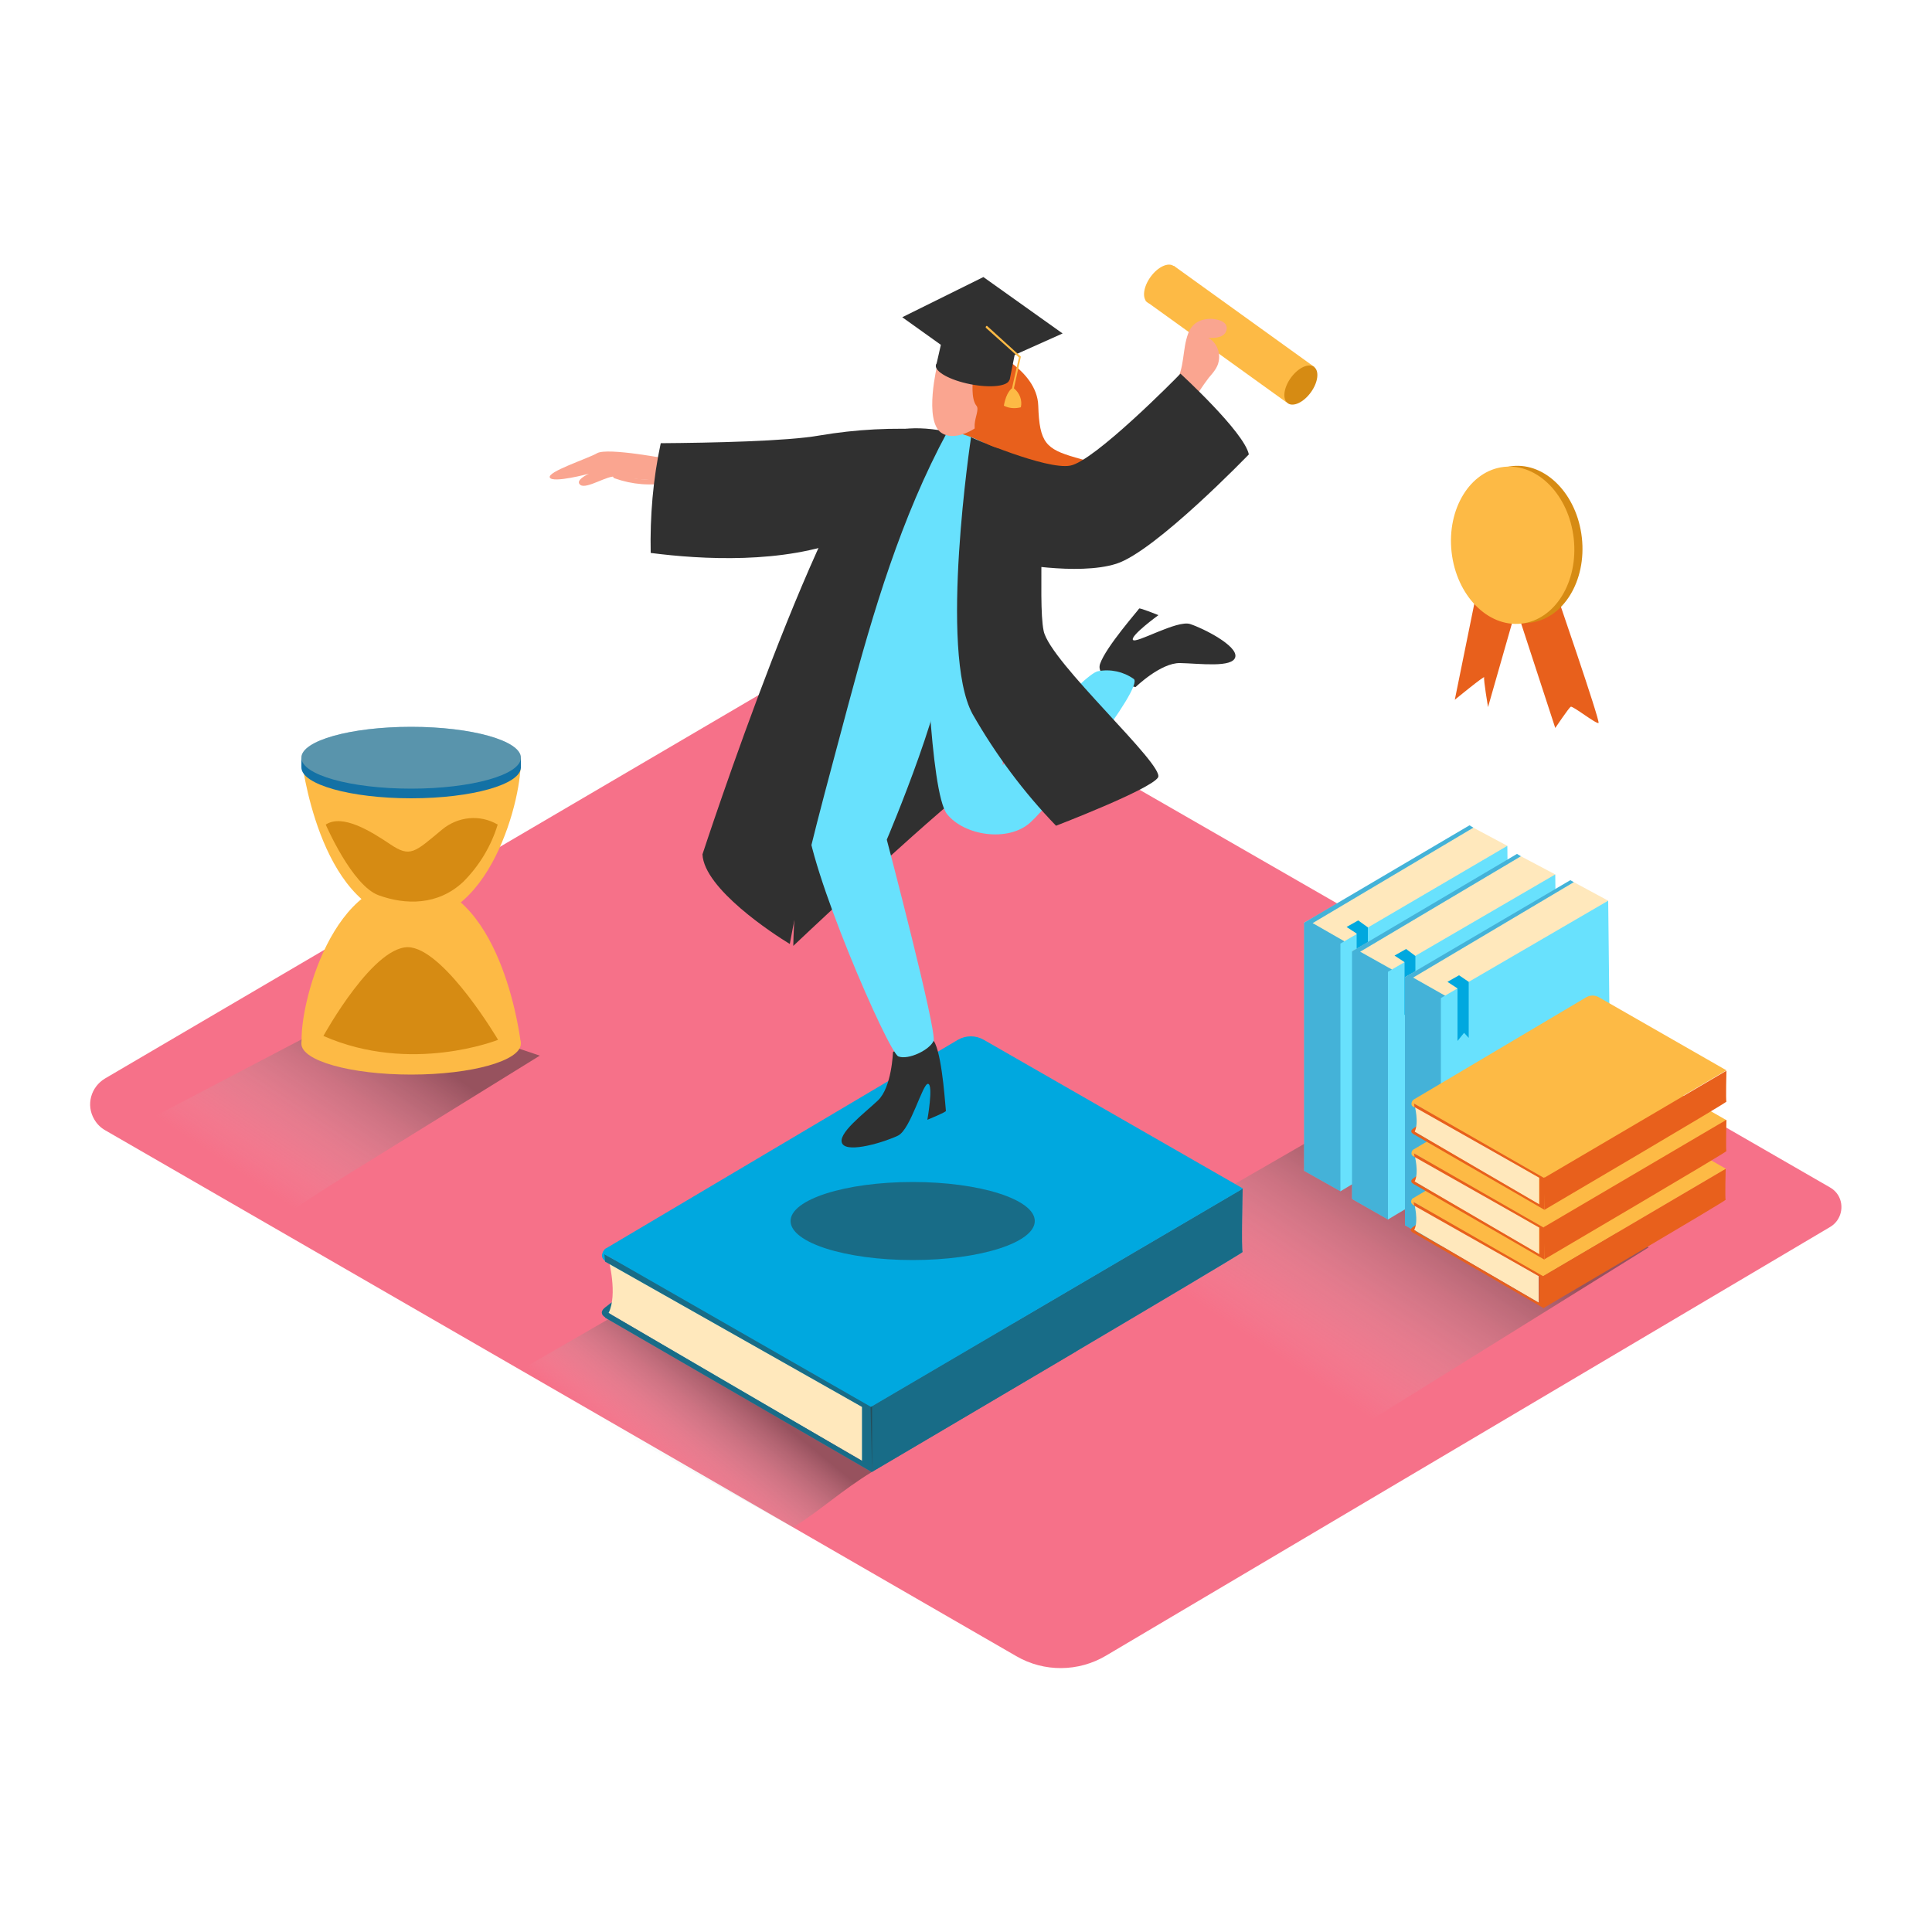 <svg transform="scale(1)" version="1.1" id="Layer_1" xmlns="http://www.w3.org/2000/svg" xmlns:xlink="http://www.w3.org/1999/xlink" x="0px" y="0px" viewBox="0 0 500 500" xml:space="preserve" class="show_show__wrapper__graphic__5Waiy "><title>React</title><style type="text/css">
	.st0{fill:#f67189;}
	.st1{opacity:0.48;fill:url(#SVGID_1_);enable-background:new    ;}
	.st2{opacity:0.48;fill:url(#SVGID_00000011003537032747244450000010079945078088662173_);enable-background:new    ;}
	.st3{opacity:0.48;fill:url(#SVGID_00000067942607732221348010000005782384670266011063_);enable-background:new    ;}
	.st4{fill:#FFE8BC;}
	.st5{fill:#68E1FD;}
	.st6{opacity:0.42;fill:#1371A5;enable-background:new    ;}
	.st7{fill:#00a8df;}
	.st8{fill:#E8601C;}
	.st9{fill:#FDBA45;}
	.st10{opacity:0.5;fill:#303030;enable-background:new    ;}
	.st11{fill:#FAA590;}
	.st12{fill:#303030;}
	.st13{fill:#D68B13;}
	.st14{fill:#1371A5;}
	.st15{opacity:0.3;fill:#FFE8BC;enable-background:new    ;}
</style><path class="st0" id="Base" d="M27.2,292.5L263,428.6c7.2,4.2,16.1,4.1,23.2-0.1l187.5-111c2.8-1.7,3.7-5.4,2-8.2
	c-0.5-0.8-1.2-1.5-2.1-2c-41.6-24-217.2-125.2-245.8-141.4c-2.4-1.4-5.4-1.3-7.8,0.1L27.2,279.1c-3.7,2.2-5,6.9-2.8,10.6
	C25.1,290.9,26,291.8,27.2,292.5z"></path><g id="Shadow_1"><linearGradient id="SVGID_1_" gradientUnits="userSpaceOnUse" x1="177.458" y1="114.341" x2="196.849" y2="138.251" gradientTransform="matrix(1 0 0 -1 0 502)"><stop offset="1.000000e-02" style="stop-color: rgb(218, 242, 233); stop-opacity: 0;"></stop><stop offset="1" style="stop-color: rgb(48, 48, 48);"></stop></linearGradient><path class="st1" d="M205.3,395.3l-72.1-39.9l69.1-39.9l76.3,34.2l-52.9,31.2C217.6,385.9,213.2,390.2,205.3,395.3z"></path><linearGradient id="SVGID_00000033362437597069301830000017084249882546905002_" gradientUnits="userSpaceOnUse" x1="334.751" y1="147.489" x2="367.341" y2="196.369" gradientTransform="matrix(1 0 0 -1 0 502)"><stop offset="1.000000e-02" style="stop-color: rgb(218, 242, 233); stop-opacity: 0;"></stop><stop offset="1" style="stop-color: rgb(48, 48, 48);"></stop></linearGradient><polygon points="
		426.7,322.8 350.4,288.6 281.3,328.5 354,368 	" style="opacity: 0.48; fill: url(&quot;#SVGID_00000033362437597069301830000017084249882546905002_&quot;);"></polygon><linearGradient id="SVGID_00000085231810683035878410000016670915806018636966_" gradientUnits="userSpaceOnUse" x1="68.909" y1="193.327" x2="97.859" y2="236.747" gradientTransform="matrix(1 0 0 -1 0 502)"><stop offset="1.000000e-02" style="stop-color: rgb(218, 242, 233); stop-opacity: 0;"></stop><stop offset="1" style="stop-color: rgb(48, 48, 48);"></stop></linearGradient><path d="
		M70.8,316.4l-38.4-23.5l64.9-34l42.4,14.3l-49.3,30.5C82.3,308.7,78.7,311.2,70.8,316.4z" style="opacity: 0.48; fill: url(&quot;#SVGID_00000085231810683035878410000016670915806018636966_&quot;);"></path></g><g id="Book_stack_2"><polyline class="st4" points="381.3,214.2 390.1,218.9 365.9,241.7 344.6,248.4 337.5,238.8 	"></polyline><polyline class="st5" points="347.9,243.6 339.7,238.9 381.3,214.2 380.3,213.6 337.5,238.8 337.5,303 346.9,308.3 350.4,304.6 	
		"></polyline><polyline class="st6" points="347.9,243.6 339.7,238.9 381.3,214.2 380.3,213.6 337.5,238.8 337.5,303 346.9,308.3 350.4,304.6 	
		"></polyline><polygon class="st5" points="390.1,218.9 346.9,244.2 346.9,308.3 390.8,282 	"></polygon><polygon class="st7" points="348.5,239.9 351.1,241.6 351.1,255.3 352.8,253.1 354,254.5 354,240 351.5,238.2 	"></polygon><polyline class="st4" points="393.6,221.6 402.5,226.3 378.3,249.1 357,255.8 349.9,246.2 	"></polyline><polyline class="st5" points="360.2,250.9 352,246.3 393.6,221.6 392.6,221 349.9,246.2 349.9,310.3 359.2,315.6 362.8,311.9 	"></polyline><polyline class="st6" points="360.2,250.9 352,246.3 393.6,221.6 392.6,221 349.9,246.2 349.9,310.3 359.2,315.6 362.8,311.9 	"></polyline><polygon class="st5" points="402.5,226.3 359.2,251.5 359.2,315.6 403.2,289.4 	"></polygon><polygon class="st7" points="360.9,247.3 363.5,249 363.5,262.7 365.2,260.5 366.3,261.9 366.3,247.4 363.9,245.6 	"></polygon><polyline class="st4" points="407.3,228.3 416.2,233.1 392,255.8 370.7,262.5 363.6,252.9 	"></polyline><polyline class="st5" points="374,257.7 365.7,253 407.3,228.3 406.4,227.8 363.6,252.9 363.6,317.1 372.9,322.4 376.5,318.7 	"></polyline><polyline class="st6" points="374,257.7 365.7,253 407.3,228.3 406.4,227.8 363.6,252.9 363.6,317.1 372.9,322.4 376.5,318.7 	"></polyline><polygon class="st5" points="416.2,233.1 372.9,258.3 372.9,322.4 416.9,296.1 	"></polygon><polygon class="st7" points="374.6,254.1 377.2,255.8 377.2,269.4 378.9,267.3 380.1,268.6 380.1,254.1 377.6,252.4 	"></polygon></g><g id="Book_stack_1"><path class="st8" d="M366,319.1c-0.2,0-1.6-0.6-0.4-1.5c0.8-0.6,1.6-1.2,2.5-1.7"></path><path class="st4" d="M366,311.5c0,0,1.2,4.4,0,6.8l16.2,9.5l16,9.3v-6.9"></path><path class="st8" d="M365.5,310.9c0,0.3,0.1,0.6,0.1,0.9l32.7,18.5v6.9l-32.6-19c0,0.3,0,0.5,0,0.8l33.9,19.6v-9.4L365.5,310.9z"></path><path class="st9" d="M365.7,311l33.7,19.3l47.3-27.8l-33-18.9c-1-0.6-2.3-0.6-3.3,0l-44.7,26.5c-0.2,0.1-0.3,0.4-0.2,0.7
		C365.5,310.9,365.6,311,365.7,311z"></path><path class="st8" d="M399.5,338.5c0,0,47.3-27.8,47.1-28s0-8,0-8l-47.3,27.8L399.5,338.5z"></path><path class="st9" d="M365.7,310.1c-0.3,0.2-0.5,0.5-0.5,0.9c0,0.6,0.6,0.9,0.8,1"></path><path class="st8" d="M366.1,306.5c-0.1,0-1.6-0.6-0.4-1.5c0.8-0.6,1.6-1.2,2.5-1.7"></path><path class="st4" d="M366.1,299c0,0,1.2,4.4,0,6.8l16.2,9.5l16,9.3v-6.9"></path><path class="st8" d="M365.6,298.3c0,0.3,0.1,0.6,0.1,0.9l32.7,18.5v6.9l-32.6-19c0,0.3,0,0.5,0,0.8l33.9,19.6v-9.4L365.6,298.3z"></path><path class="st9" d="M365.8,298.4l33.7,19.3l47.3-27.8l-33-18.9c-1-0.6-2.3-0.6-3.3,0l-44.7,26.5c-0.2,0.1-0.3,0.4-0.2,0.7
		C365.6,298.3,365.7,298.3,365.8,298.4z"></path><path class="st8" d="M399.7,325.9c0,0,47.3-27.8,47.1-28s0-8.1,0-8.1l-47.3,27.8L399.7,325.9z"></path><path class="st9" d="M365.8,297.5c-0.3,0.2-0.5,0.5-0.5,0.9c-0.1,0.6,0.5,0.9,0.8,1"></path><path class="st8" d="M366.1,293.6c-0.1,0-1.6-0.6-0.4-1.5c0.8-0.6,1.6-1.2,2.5-1.7"></path><path class="st4" d="M366.1,286.1c0,0,1.2,4.4,0,6.8l16.2,9.5l16,9.3v-6.9"></path><path class="st8" d="M365.6,285.4c0,0.3,0.1,0.6,0.1,0.9l32.7,18.5v6.9l-32.6-19c0,0.3,0,0.5,0,0.8l33.9,19.6v-9.4L365.6,285.4z"></path><path class="st9" d="M365.8,285.5l33.7,19.3l47.3-27.8l-33-18.9c-1-0.6-2.3-0.6-3.3,0l-44.7,26.5c-0.2,0.1-0.3,0.4-0.2,0.7
		C365.6,285.4,365.7,285.5,365.8,285.5z"></path><path class="st8" d="M399.7,313.1c0,0,47.3-27.8,47.1-28s0-8,0-8l-47.3,27.8L399.7,313.1z"></path><path class="st9" d="M365.8,284.7c-0.3,0.2-0.5,0.5-0.5,0.9c-0.1,0.6,0.5,0.9,0.8,1"></path></g><g id="Main_Book"><path class="st7" d="M157.5,341.3c-0.3,0-3.2-1.2-0.8-3c1.6-1.3,3.3-2.4,5.1-3.5"></path><path class="st10" d="M157.5,341.3c-0.3,0-3.2-1.2-0.8-3c1.6-1.3,3.3-2.4,5.1-3.5"></path><path class="st4" d="M157.5,326c0,0,2.4,9,0,13.8l33,19.4l32.7,18.9v-14"></path><path class="st7" d="M156.4,324.6c0.1,0.6,0.1,1.2,0.2,1.9l66.5,37.6v14l-66.5-38.8c0,0.5,0,1.1,0,1.7l69.1,40v-19L156.4,324.6z"></path><path class="st7" d="M225.7,380.9c0,0,96.3-56.7,95.9-56.9s0-16.4,0-16.4l-96.3,56.5L225.7,380.9z"></path><path class="st7" d="M156.8,323.1c-0.6,0.4-0.9,1-1,1.7c-0.1,1.2,1.1,1.7,1.6,2"></path><path class="st10" d="M225.7,380.9c0,0,96.3-56.7,95.9-56.9s0-16.4,0-16.4l-96.3,56.5L225.7,380.9z"></path><path class="st10" d="M156.4,324.6c0.1,0.6,0.1,1.2,0.2,1.9l66.5,37.6v14l-66.5-38.8c0,0.5,0,1.1,0,1.7l69.1,40v-19L156.4,324.6z"></path><path class="st7" d="M156.8,324.8l68.6,39.3l96.3-56.5l-67.1-38.5c-2.1-1.2-4.6-1.2-6.7,0l-91.1,54c-0.5,0.3-0.6,0.9-0.3,1.4
		C156.5,324.6,156.6,324.8,156.8,324.8z"></path><ellipse class="st10" id="Shadow_2" cx="236.2" cy="316" rx="31.6" ry="10.1"></ellipse></g><g id="Character"><path class="st11" d="M190.3,118.1l-16.8,0.8c0,0-16.3-3.2-19-1.6c-2.4,1.4-13,4.8-12.2,6.3s10.1-1,10.1-1s-3.8,1.7-2.2,2.9
		s7.3-2.7,9.1-2.1s35,2.4,35,2.4"></path><path class="st11" d="M172.6,123.7c-4.4,0.8-9,0.4-13.2-1.1c-0.8-0.3-1.1,1-0.3,1.2c4.5,1.6,9.3,2,13.9,1.1
		C173.7,124.8,173.4,123.5,172.6,123.7z"></path><path class="st8" d="M255.1,90.1c0,0,13.3,5.3,13.6,14.9s2,11.2,9.6,13.4s15,3.8,15.4,9.4s-12.7,10.7-20,13.4s-29.9-20.4-28.5-29.4
		"></path><path class="st12" d="M293.9,177.8c0,0,6.5-6.3,11.5-6.2s13.7,1.3,14.3-1.6s-8.3-7.4-11.7-8.5s-14.1,5.2-14.8,4.1s6.6-6.4,6.6-6.4
		s-4.9-2-5-1.7s-8.6,9.9-10.1,14.3S293.9,177.8,293.9,177.8z"></path><path class="st12" d="M231.1,272.3c0,0-0.3,9.1-3.9,12.5s-10.7,8.7-9.2,11.2s11.1-0.5,14.4-2.1s6.4-13.7,7.8-13.4s-0.2,9.3-0.2,9.3
		s4.9-2,4.8-2.3s-0.8-13.1-2.8-17.5S231.1,272.3,231.1,272.3z"></path><path class="st9" d="M340.2,95l-36.4-26.2c-3.6,1.8-6.3,5.1-7.3,9.1l36.4,26.2C335.3,101,337.8,98,340.2,95z"></path><ellipse class="st9" transform="matrix(0.585 -0.811 0.811 0.585 65.203 274.07)" cx="300.2" cy="73.4" rx="5.8" ry="3.2"></ellipse><ellipse class="st13" transform="matrix(0.585 -0.811 0.811 0.585 59.058 314.426)" cx="336.6" cy="99.5" rx="5.8" ry="3.2"></ellipse><path class="st11" d="M317.4,85.5c0.6-2.3-2.3-2.9-3.9-3c-2.8,0-5,1.1-6,3.8c-1.6,4.3-0.8,8.9-3.4,13c-0.5,0.8,0.7,1.6,1.2,0.8
		c0.4-0.7,0.8-1.4,1.1-2.1c-0.3,0.9-0.5,1.8-0.8,2.6c-0.1,0.2,0,0.4,0.1,0.6l-0.2,0.8c-0.1,0.4,0.1,0.8,0.5,0.9c0.1,0,0.3,0,0.4,0
		l-0.5,0.8c-0.2,0.3-0.2,0.8,0.2,1c0.3,0.2,0.8,0.2,1-0.2c0,0,0-0.1,0.1-0.1c0.2,0.4,0.9,0.7,1.2,0.1c1.3-2.3,2.8-4.6,4.4-6.7
		c1.1-1.3,2.3-2.6,2.6-4.3c0.5-2.4-0.6-4.9-2.7-6.1C314.6,87.6,316.9,87.3,317.4,85.5z"></path><path class="st12" d="M212.1,112.7c-8.4,1.5-28,1.9-41.1,2c-2,9.3-2.8,18.9-2.6,28.4c13.2,1.7,34.3,2.9,50.7-3.6l21.8-28.3
		C231.1,110.6,221.5,111.1,212.1,112.7z"></path><path class="st12" d="M238.8,111c0.1,0.6-32.5,78.4-33.5,133.8c0,0,28.7-27.2,44.4-40.1"></path><path class="st5" d="M230,159.7c0.1-1.2-1-45.9,9.7-48s24.5,7.6,24.6,13s-9.5,37.8-17,38S230,159.7,230,159.7z"></path><path class="st5" d="M230,144.5c-2.9,3.4-21.2,54.3-21.2,66.8s21.1,61.1,23.7,62.1s8.1-1.7,9.1-4s-12.1-52.1-12.1-52.1
		s17.2-40.4,14.8-50.1S230,144.5,230,144.5z"></path><path class="st5" d="M239.6,159.4c-0.2,1,1,45.7,5.5,51.3s15.8,7.3,21.5,2.2s29.7-35.2,26.8-37.2c-2.7-1.9-6-2.6-9.2-2
		c-3.5,0.4-24.7,24.3-24.7,24.3s0.5-46.4-4.1-51.2"></path><path class="st12" d="M251.3,113.2c0,0-8.4,55.5,0.4,71.6c6,10.5,13.2,20.2,21.6,28.9c0,0,24.5-9.4,26.4-12.5s-27.9-29.8-29.6-37.9
		s1.2-36.2-3.1-40.2S251.3,113.2,251.3,113.2z"></path><path class="st12" d="M251.3,113.2c0,0,19.5,8.5,25.7,7.3s27-22.2,28.5-23.8c0,0,16.5,15.1,17.7,20.9c0,0-24.2,25.1-34.3,28.3
		s-27.9-0.4-27.9-0.4"></path><path class="st12" d="M219.5,182.5c6.5-24.3,13.7-48.6,25.7-70.8c-11.2-2.2-15.4,0.5-15.4,0.5c-16.2,11.5-48,108.9-48,108.9
		c0.4,8.9,18.3,20.6,22.6,23.2C208.2,223.5,214.1,203,219.5,182.5z"></path><path class="st11" d="M242.6,94.3c0,0-3.6,14.5,1,17.7s14.2-3.4,16-10.2S247.4,86.6,242.6,94.3z"></path><path class="st8" d="M251.8,98.3c0,0-0.6,4.9,0.9,6.7s-4.3,7.6,4.7,10.7s5.9-16,3.9-17.4"></path><ellipse class="st12" transform="matrix(0.194 -0.981 0.981 0.194 108.301 324.706)" cx="251.8" cy="96.4" rx="3.1" ry="9.7"></ellipse><polyline class="st12" points="242.3,94.5 244.3,85.7 263.2,88.8 261.3,98.3 	"></polyline><polygon class="st12" points="233.5,82.1 253.1,96.1 275,86.3 254.5,71.7 	"></polygon><path class="st9" d="M255.1,84.8l8.6,7.7l-1.8,8c0,0-1.5,0.9-2.1,4.5c1.4,0.7,2.9,0.8,4.4,0.4c0.4-1.8-0.3-3.7-1.8-4.9l1.8-8.2
		l-8.8-8C255.5,84.4,255.1,84.2,255.1,84.8z"></path></g><g id="Hourglass"><path class="st9" d="M78,196.1c0,0,4.3,38.7,26.5,41.8s31-32.5,30.2-41.8"></path><path class="st9" d="M134.8,270.1c0,0-4.3-38.7-26.5-41.8s-31,32.5-30.2,41.8"></path><ellipse class="st9" cx="106.4" cy="270.1" rx="28.4" ry="8"></ellipse><ellipse class="st14" cx="106.4" cy="198.6" rx="28.4" ry="8"></ellipse><polygon class="st14" points="78,198.6 78,196.1 79.7,196.8 	"></polygon><path class="st14" d="M134.8,196.1v2.6l-1.3,1v-2.3"></path><ellipse class="st14" cx="106.4" cy="196.1" rx="28.4" ry="8"></ellipse><path class="st13" d="M84.3,213.4c0,0,6.8,15.8,13.7,18.3s15.3,2.7,21.9-3.5c4.1-4.1,7.2-9.2,8.9-14.8c-4.6-2.7-10.3-2.1-14.4,1.3
		c-7.1,5.9-8.2,7.3-13.4,3.8S88.6,210.6,84.3,213.4z"></path><path class="st13" d="M83.7,268.1c0,0,13.4-24.4,22.7-22.9s22.5,23.9,22.5,23.9S106.4,278.1,83.7,268.1z"></path><ellipse class="st15" cx="106.4" cy="196.1" rx="28.4" ry="8"></ellipse></g><g id="Medal"><path class="st8" d="M402.2,151.9c0,0,12,34.8,11.5,35.2s-6.7-4.5-7.2-4.2s-4,5.5-4,5.5l-11.2-34.3"></path><path class="st8" d="M383.1,148.6l-6.6,32.5c0,0,7.8-6.4,7.6-5.8s1,7.7,1,7.7l9.4-32.9"></path><ellipse class="st13" transform="matrix(0.994 -0.111 0.111 0.994 -13.201 44.531)" cx="393.5" cy="140.9" rx="15.9" ry="20.4"></ellipse><ellipse class="st9" transform="matrix(0.994 -0.111 0.111 0.994 -13.24 44.302)" cx="391.4" cy="141.1" rx="15.9" ry="20.4"></ellipse></g></svg>